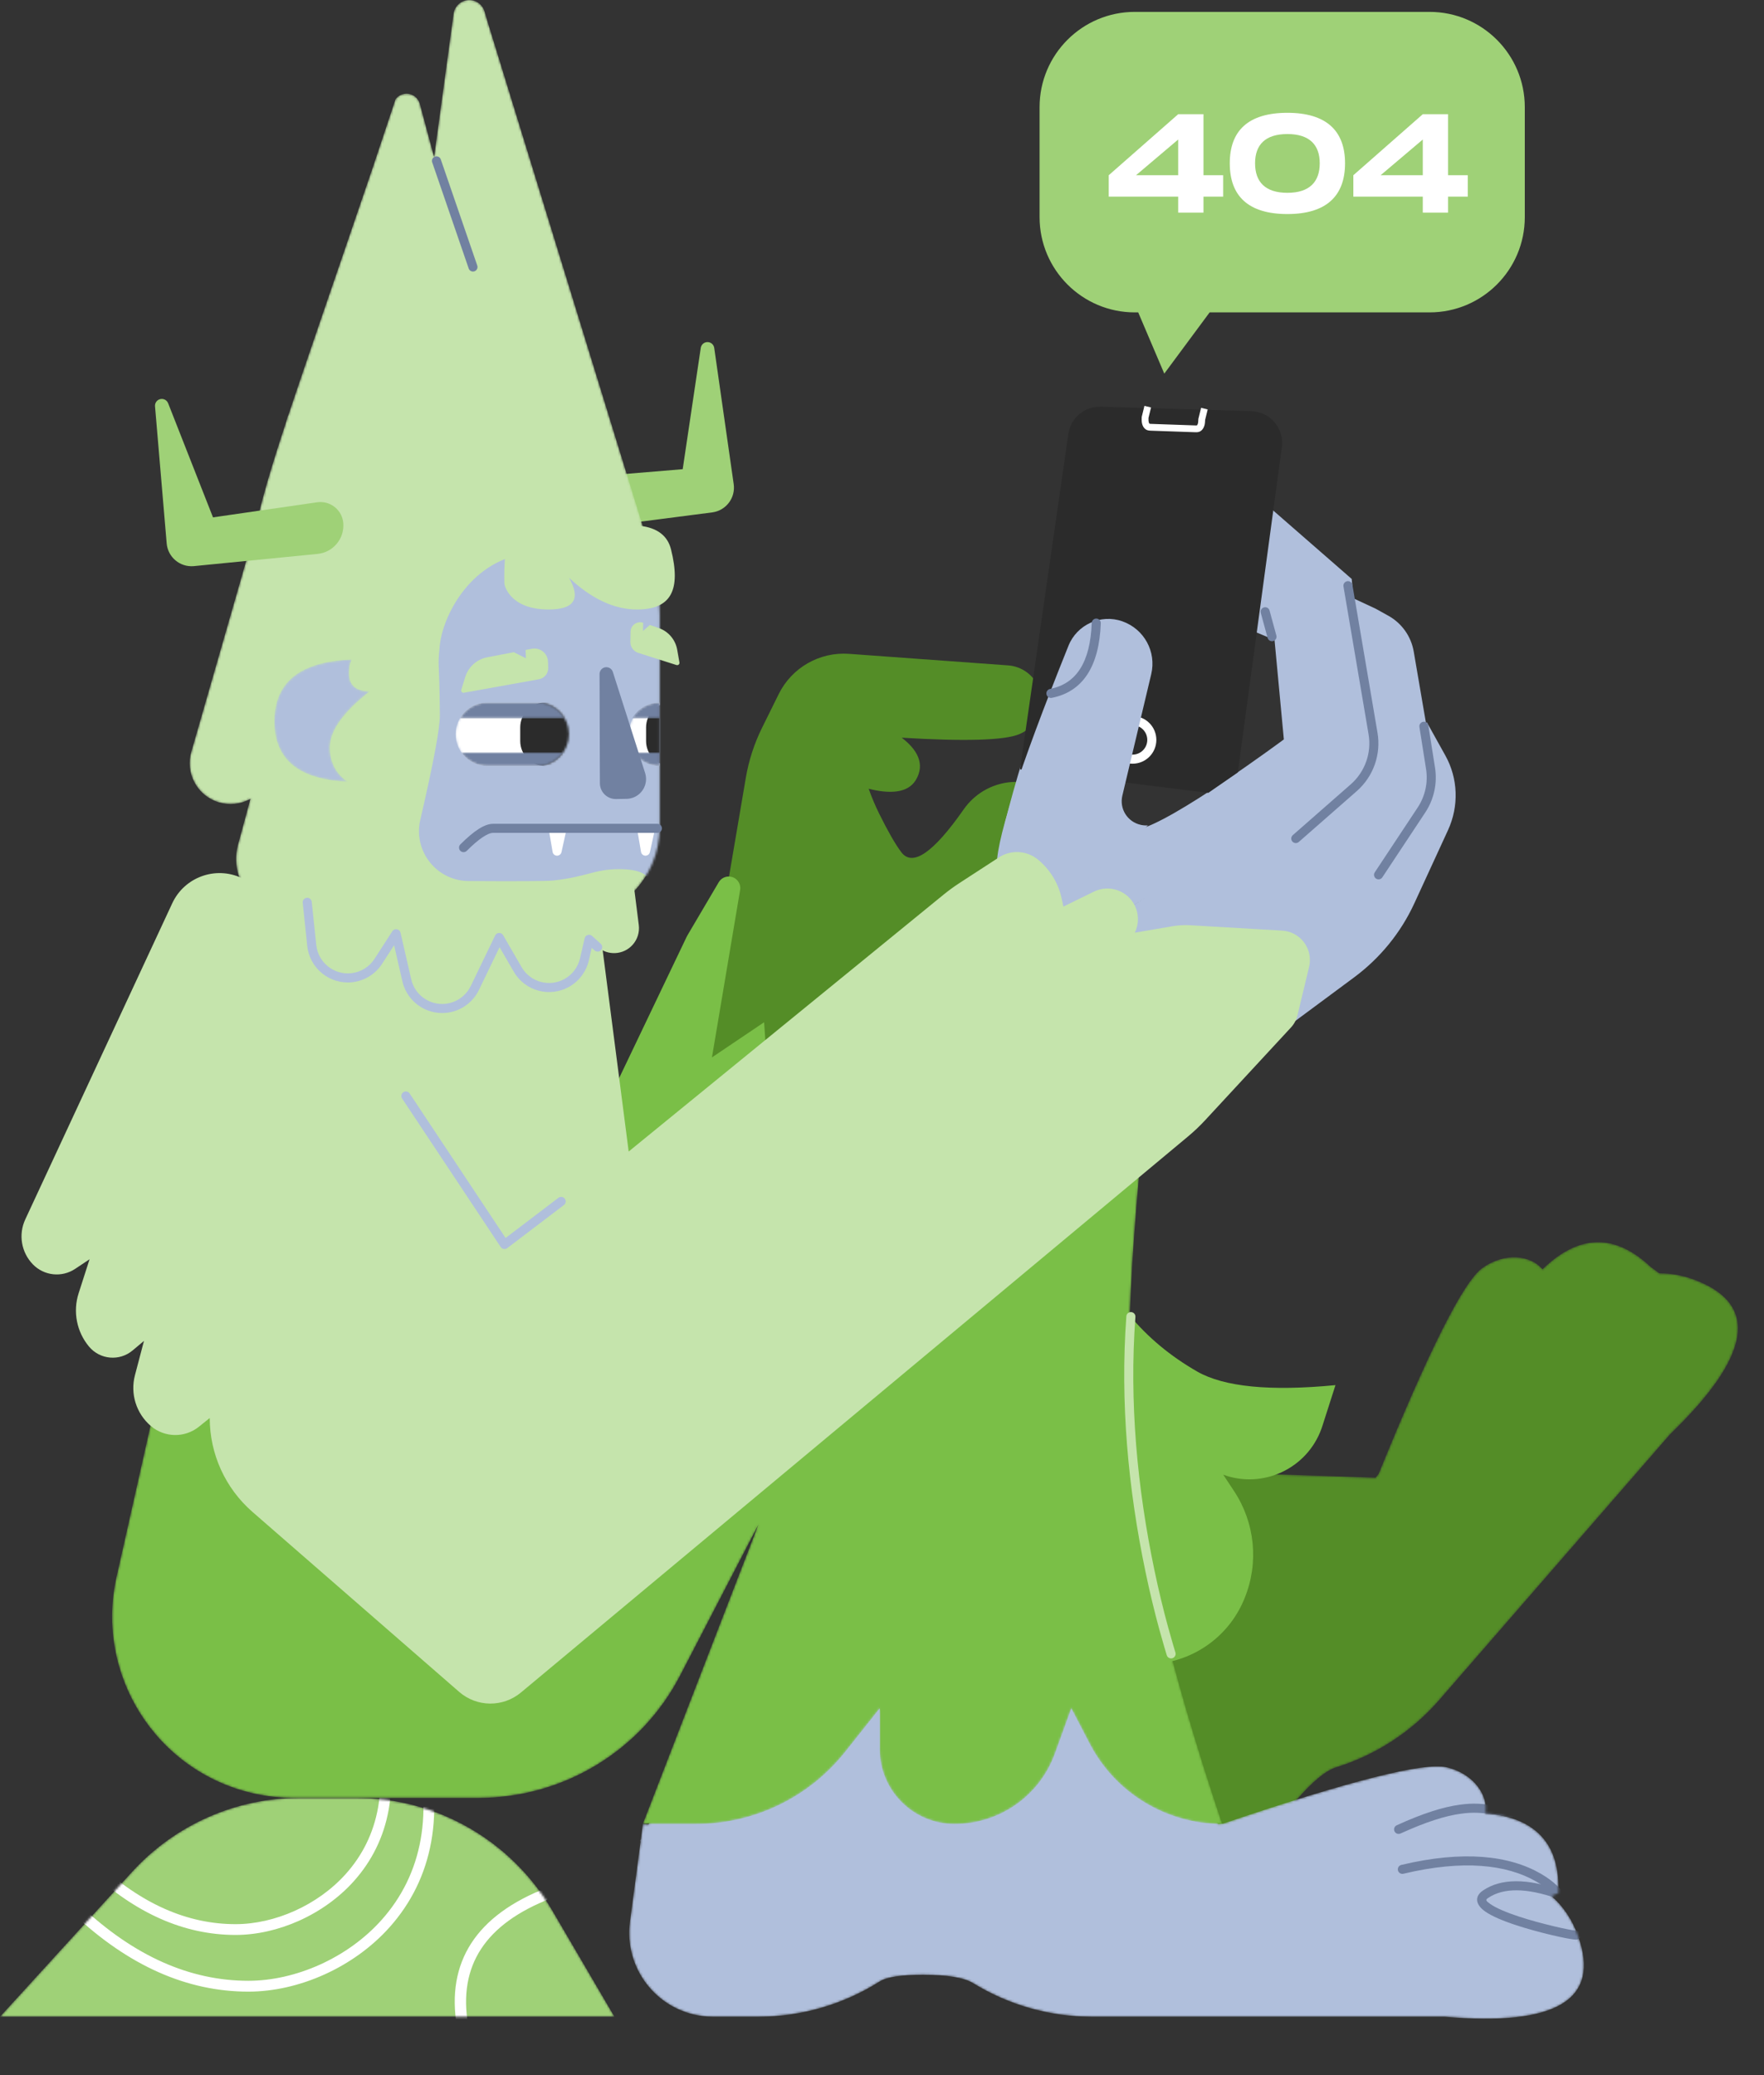 <svg width="778" height="915" viewBox="0 0 778 915" fill="none" xmlns="http://www.w3.org/2000/svg">
<rect x="0" y="0" width="778" height="915" fill="#333333" stroke="none"/>
<path fill-rule="evenodd" clip-rule="evenodd" d="M397.687 325.272C404.3 330.303 408.235 336.694 403.941 343.888C400.319 349.958 392.004 350.02 383.126 347.788C384.457 351.556 386.013 355.243 387.787 358.83C391.65 366.638 394.888 372.276 397.5 375.742C402.471 382.339 411.657 376.037 425.058 356.837C430.348 349.258 439.007 344.742 448.25 344.742C449.095 344.742 449.937 344.828 450.765 344.999C457.511 346.387 461.853 352.982 460.464 359.728C445.574 432.052 433.756 471.509 425.012 478.099C411.016 488.645 398.01 535.263 398.01 535.263L319.446 523.87L310.719 489.603C308.063 479.173 307.623 468.302 309.427 457.691L328.937 342.957C330.24 335.291 332.655 327.856 336.103 320.887L343.459 306.022C349.229 294.364 361.481 287.358 374.455 288.299L444.641 293.39C450.613 293.823 455.826 297.598 458.103 303.136C461.417 311.202 457.566 320.428 449.5 323.742C442.913 326.45 425.641 326.959 397.687 325.272Z" fill="#548d27"/>
<path fill-rule="evenodd" clip-rule="evenodd" d="M317 388.992L303.242 412.331C303.081 412.605 302.931 412.886 302.794 413.173L254 515.242L263 568.742L341 509.242L337 450.742L314 466.242L326.424 392.429C326.892 389.651 325.019 387.02 322.241 386.553C320.157 386.202 318.073 387.172 317 388.992Z" fill="#7abf47"/>
<path fill-rule="evenodd" clip-rule="evenodd" d="M263.5 401.185C244.462 394.224 225.425 387.262 206.387 380.301C159.704 363.231 108.023 387.236 90.953 433.919C87.705 442.8 85.878 452.136 85.537 461.586L82 559.742H284C270.333 454.037 263.5 401.185 263.5 401.185Z" fill="#c5e4ac"/>
<path fill-rule="evenodd" clip-rule="evenodd" d="M254.862 210.726L301.102 206.879L309.067 153.393C309.311 151.754 310.837 150.623 312.476 150.868C313.788 151.063 314.816 152.097 315.004 153.41L323.591 213.464C324.451 219.478 320.272 225.051 314.258 225.911C314.209 225.918 314.161 225.924 314.112 225.931L259.788 232.953C252.998 233.83 246.747 229.136 245.696 222.371C244.837 216.845 248.621 211.67 254.147 210.811C254.384 210.774 254.623 210.746 254.862 210.726Z" fill="#9fd177"/>
<mask id="mask0_8_749" style="mask-type:alpha" maskUnits="userSpaceOnUse" x="83" y="0" width="208" height="406">
<path d="M136.693 401.564C133.455 402.811 129.885 403.345 126.196 402.992C124.828 402.862 123.473 402.615 122.146 402.256C109.156 398.738 101.478 385.355 104.996 372.365L110.446 352.242L110.367 352.286C106.1 354.638 101.062 355.162 96.402 353.736C86.889 350.826 81.536 340.756 84.446 331.242L112.897 232.291C115.241 220.767 119.435 206.57 126.206 186.003L127 183.242L127.032 183.501C135.37 158.315 147.428 123.828 164.446 73.742C164.762 72.812 174.128 44.678 174.446 43.742C176.46 41.058 180.269 40.514 182.953 42.527C184.042 43.344 184.826 44.502 185.178 45.818L191.446 69.242L200.047 6.057C200.569 2.226 204.097 -0.457 207.928 0.065C210.657 0.436 212.915 2.374 213.696 5.015L214.946 9.242L286.568 242.014C289.471 251.447 290.946 261.26 290.946 271.129V364.742C290.946 387.386 272.59 405.742 249.946 405.742H154.742C148.275 405.742 142.146 404.242 136.693 401.564Z" fill="white"/>
</mask>
<g mask="url(#mask0_8_749)">
<path d="M136.693 401.564C133.455 402.811 129.885 403.345 126.196 402.992C124.828 402.862 123.473 402.615 122.146 402.256C109.156 398.738 101.478 385.355 104.996 372.365L110.446 352.242L110.367 352.286C106.1 354.638 101.062 355.162 96.402 353.736C86.889 350.826 81.536 340.756 84.446 331.242L112.897 232.291C115.241 220.767 119.435 206.57 126.206 186.003L127 183.242L127.032 183.501C135.37 158.315 147.428 123.828 164.446 73.742C164.762 72.812 174.128 44.678 174.446 43.742C176.46 41.058 180.269 40.514 182.953 42.527C184.042 43.344 184.826 44.502 185.178 45.818L191.446 69.242L200.047 6.057C200.569 2.226 204.097 -0.457 207.928 0.065C210.657 0.436 212.915 2.374 213.696 5.015L214.946 9.242L286.568 242.014C289.471 251.447 290.946 261.26 290.946 271.129V364.742C290.946 387.386 272.59 405.742 249.946 405.742H154.742C148.275 405.742 142.146 404.242 136.693 401.564Z" fill="#c5e4ac"/>
<path fill-rule="evenodd" clip-rule="evenodd" d="M288.446 252.742C286.446 247.409 283.446 245.242 279.446 246.242C275.446 247.242 272.779 250.909 271.446 257.242C265.281 247.225 253.948 241.594 242.241 242.731C238.821 243.063 235.056 243.567 230.946 244.242C206.678 248.23 195.153 272.194 193.946 284.742C192.92 295.411 193.763 288.286 194 315.242C194.051 321.044 191.171 336.466 185.36 361.509C182.614 373.345 189.982 385.166 201.818 387.912C203.403 388.28 205.023 388.471 206.65 388.481C228.7 388.622 241.132 388.542 243.946 388.242C258.828 386.657 262.054 383.242 273 383.242C282.233 383.242 286.733 385.576 286.5 390.242C302.485 383.969 311.134 368.135 312.446 342.742C313.758 317.35 305.758 287.35 288.446 252.742Z" fill="#B0BFDC"/>
</g>
<path fill-rule="evenodd" clip-rule="evenodd" d="M241.946 365.242H249.946L247.645 375.725C247.471 376.521 246.831 377.131 246.028 377.268C244.94 377.454 243.906 376.722 243.72 375.633L241.946 365.242ZM280.946 365.242H288.946L286.645 375.725C286.471 376.521 285.831 377.131 285.028 377.268C283.94 377.454 282.906 376.722 282.72 375.633L280.946 365.242Z" fill="white"/>
<mask id="mask1_8_749" style="mask-type:alpha" maskUnits="userSpaceOnUse" x="412" y="547" width="355" height="342">
<path d="M608.046 649.811C630.191 595.367 645.411 565.156 653.704 559.178C663.871 551.851 675.415 553.628 680.292 559.662C696.374 544.078 712.3 543.747 728.071 558.668C729.431 559.586 730.677 560.511 731.808 561.442C737.213 561.377 742.681 562.434 748.213 564.611C776.001 575.552 772.105 598.174 736.525 632.479L634.749 749.608C622.663 763.516 606.936 773.781 589.309 779.265C584.767 780.678 578.968 785.445 571.911 793.566C565.642 800.781 562.238 806.204 561.701 809.833C558.923 828.602 550.856 846.155 538.44 860.444L525.4 875.451C524.337 876.674 523.195 877.825 521.979 878.897C506.685 892.389 483.25 890.854 469.636 875.469L445.701 848.419L445.513 848.591L445.231 847.888L440.642 842.702L442.437 840.93L412.47 766.29L538.767 649.3L606.744 651.544C607.179 650.964 607.613 650.387 608.046 649.811Z" fill="white"/>
</mask>
<g mask="url(#mask1_8_749)">
<path d="M608.046 649.811C630.191 595.367 645.411 565.156 653.704 559.178C663.871 551.851 675.415 553.628 680.292 559.662C696.374 544.078 712.3 543.747 728.071 558.668C729.431 559.586 730.677 560.511 731.808 561.442C737.213 561.377 742.681 562.434 748.213 564.611C776.001 575.552 772.105 598.174 736.525 632.479L634.749 749.608C622.663 763.516 606.936 773.781 589.309 779.265C584.767 780.678 578.968 785.445 571.911 793.566C565.641 800.781 562.238 806.204 561.701 809.833C558.923 828.602 550.856 846.155 538.44 860.444L525.4 875.451C524.337 876.674 523.195 877.825 521.979 878.897C506.685 892.389 483.25 890.854 469.636 875.469L445.701 848.42L445.513 848.591L445.231 847.888L440.642 842.702L442.437 840.93L412.47 766.29L538.767 649.3L606.743 651.544C607.179 650.964 607.613 650.387 608.046 649.811Z" fill="#548d27"/>
</g>
<mask id="mask2_8_749" style="mask-type:alpha" maskUnits="userSpaceOnUse" x="200" y="309" width="51" height="29">
<path d="M236.946 309.742H214.946C207.214 309.742 200.946 316.01 200.946 323.742C200.946 331.474 207.214 337.742 214.946 337.742H236.946C244.678 337.742 250.946 331.474 250.946 323.742C250.946 316.01 244.678 309.742 236.946 309.742Z" fill="white"/>
</mask>
<g mask="url(#mask2_8_749)">
<path d="M236.946 309.742H214.946C207.214 309.742 200.946 316.01 200.946 323.742C200.946 331.474 207.214 337.742 214.946 337.742H236.946C244.678 337.742 250.946 331.474 250.946 323.742C250.946 316.01 244.678 309.742 236.946 309.742Z" fill="white"/>
<path d="M251.446 320.742C251.446 314.667 246.521 309.742 240.446 309.742C234.371 309.742 229.446 314.667 229.446 320.742V326.742C229.446 332.818 234.371 337.742 240.446 337.742C246.521 337.742 251.446 332.818 251.446 326.742V320.742Z" fill="#2B2B2B"/>
</g>
<mask id="mask3_8_749" style="mask-type:alpha" maskUnits="userSpaceOnUse" x="277" y="309" width="14" height="29">
<path d="M290.946 309.742V337.742C283.49 337.742 277.446 331.698 277.446 324.242V323.242C277.446 315.787 283.49 309.742 290.946 309.742Z" fill="white"/>
</mask>
<g mask="url(#mask3_8_749)">
<path d="M290.946 309.742V337.742C283.49 337.742 277.446 331.698 277.446 324.242V323.242C277.446 315.787 283.49 309.742 290.946 309.742Z" fill="white"/>
<path d="M306.946 320.742C306.946 314.667 302.021 309.742 295.946 309.742C289.871 309.742 284.946 314.667 284.946 320.742V326.742C284.946 332.818 289.871 337.742 295.946 337.742C302.021 337.742 306.946 332.818 306.946 326.742V320.742Z" fill="#2B2B2B"/>
</g>
<path fill-rule="evenodd" clip-rule="evenodd" d="M513 733.242C529.121 730.762 542.744 719.975 548.855 704.852L549 704.492C555.26 688.998 553.495 671.415 544.28 657.474L539.5 650.242C557.033 656.618 576.415 647.573 582.791 630.04C582.94 629.63 583.081 629.218 583.214 628.803L589 610.742C560.172 613.526 539.839 611.526 528 604.742C516.161 597.958 506.161 589.625 498 579.742L488.5 595.742L513 733.242Z" fill="#7abf47"/>
<mask id="mask4_8_749" style="mask-type:alpha" maskUnits="userSpaceOnUse" x="277" y="733" width="422" height="158">
<path d="M539.451 804.089C595.177 785.198 628.027 776.915 638 779.242C650.225 782.095 656.472 791.921 655.117 799.52C677.474 801.427 688.196 813.168 687.285 834.742L684.211 835.978C689.51 840.586 693.451 846.508 696.035 853.742C706.035 881.742 686.368 893.576 637.035 889.242H481.554C463.091 889.242 444.989 884.131 429.252 874.475C425.198 871.986 417.78 870.742 407 870.742C397.422 870.742 391.084 871.725 387.986 873.689C371.969 883.848 353.393 889.242 334.426 889.242H314.504C312.881 889.242 311.259 889.136 309.65 888.923C289.392 886.241 275.143 867.646 277.824 847.388L282.538 811.771L282.285 811.742L282.631 811.071L283.535 804.242L286.055 804.434L322.785 733.242L494.285 751.742L537.285 804.242C538.009 804.191 538.731 804.14 539.451 804.089Z" fill="white"/>
</mask>
<g mask="url(#mask4_8_749)">
<path d="M539.451 804.089C595.177 785.198 628.027 776.915 638 779.242C650.225 782.095 656.472 791.921 655.117 799.52C677.474 801.427 688.196 813.168 687.285 834.742L684.211 835.978C689.51 840.586 693.451 846.508 696.035 853.742C706.035 881.742 686.368 893.576 637.035 889.242H481.554C463.091 889.242 444.989 884.131 429.252 874.475C425.198 871.986 417.78 870.742 407 870.742C397.422 870.742 391.084 871.725 387.986 873.689C371.969 883.848 353.393 889.242 334.426 889.242H314.504C312.881 889.242 311.259 889.136 309.65 888.923C289.392 886.241 275.143 867.646 277.824 847.388L282.538 811.771L282.285 811.742L282.631 811.071L283.535 804.242L286.055 804.434L322.785 733.242L494.285 751.742L537.285 804.242C538.009 804.191 538.731 804.14 539.451 804.089Z" fill="#B0BFDC"/>
<path d="M689.137 834.093C688.742 833.531 687.977 832.63 686.802 831.506C684.892 829.679 682.496 827.864 679.577 826.179C665.665 818.146 645.476 815.764 618.037 822.297C616.962 822.553 616.299 823.631 616.554 824.706C616.81 825.78 617.889 826.444 618.963 826.188C645.444 819.883 664.586 822.142 677.577 829.643C680.213 831.165 682.354 832.786 684.037 834.396C684.615 834.949 685.093 835.458 685.474 835.907C685.689 836.16 685.817 836.326 685.863 836.392C686.498 837.296 687.745 837.514 688.649 836.879C689.553 836.244 689.772 834.997 689.137 834.093Z" fill="#7181A1"/>
<path d="M695.164 851.242C696.268 851.242 697.164 852.138 697.164 853.242C697.164 854.347 696.268 855.242 695.164 855.242C692.234 855.242 678.434 852.073 668.916 848.955C662.732 846.93 657.972 844.887 655.066 842.859C650.922 839.967 650.048 836.31 654.037 833.59C661.993 828.166 673.399 828.166 688.163 833.356C689.205 833.722 689.753 834.864 689.387 835.906C689.021 836.948 687.879 837.495 686.837 837.129C673.153 832.319 663.001 832.319 656.29 836.895C655.108 837.701 655.197 838.073 657.355 839.579C659.859 841.326 664.322 843.241 670.161 845.154C679.301 848.148 692.775 851.242 695.164 851.242ZM670.5 797.242C671.605 797.242 672.5 798.138 672.5 799.242C672.5 800.347 671.605 801.242 670.5 801.242C667.233 801.242 664.902 800.989 660.104 800.259L659.968 800.238C653.132 799.197 649.8 798.994 644.52 799.692C637.479 800.622 628.94 803.326 617.676 808.453C616.671 808.911 615.485 808.467 615.027 807.462C614.57 806.456 615.014 805.27 616.019 804.813C627.617 799.534 636.521 796.713 643.996 795.726C649.736 794.968 653.392 795.19 660.57 796.283L660.706 796.304C665.316 797.006 667.491 797.242 670.5 797.242Z" fill="#7181A1"/>
</g>
<path fill-rule="evenodd" clip-rule="evenodd" d="M270.287 296.271L284.521 340.838C285.99 345.436 283.453 350.354 278.855 351.823C278.044 352.082 277.199 352.221 276.348 352.236L271.7 352.317C267.835 352.385 264.646 349.306 264.579 345.44C264.578 345.407 264.578 345.373 264.578 345.34L264.429 297.193C264.424 295.536 265.763 294.189 267.42 294.184C268.729 294.18 269.889 295.024 270.287 296.271Z" fill="#7181A1"/>
<mask id="mask5_8_749" style="mask-type:alpha" maskUnits="userSpaceOnUse" x="49" y="446" width="490" height="359">
<path d="M87 536.742L51.407 695.21C41.724 738.319 68.821 781.115 111.93 790.798C117.684 792.09 123.564 792.742 129.462 792.742H211.216C248.56 792.742 282.792 771.935 299.986 738.785L334.5 672.242L283.5 804.242H306.941C332.565 804.242 356.788 792.547 372.723 772.481L388 753.242V771.242C388 789.468 402.775 804.242 421 804.242C440.809 804.242 458.498 791.842 465.253 773.22L472.5 753.242L480.557 768.748C491.889 790.557 514.422 804.242 539 804.242C515.686 734.694 502.353 678.86 499 636.742C495.647 594.625 499.48 531.125 510.5 446.242H411.5L233 553.242L87 536.742Z" fill="white"/>
</mask>
<g mask="url(#mask5_8_749)">
<path d="M87 536.742L51.407 695.21C41.724 738.319 68.821 781.115 111.93 790.798C117.684 792.09 123.564 792.742 129.462 792.742H211.216C248.56 792.742 282.792 771.935 299.986 738.785L334.5 672.242L283.5 804.242H306.941C332.565 804.242 356.788 792.547 372.723 772.481L388 753.242V771.242C388 789.468 402.775 804.242 421 804.242C440.809 804.242 458.498 791.842 465.253 773.22L472.5 753.242L480.557 768.748C491.889 790.557 514.422 804.242 539 804.242C515.686 734.694 502.353 678.86 499 636.742C495.647 594.625 499.48 531.125 510.5 446.242H411.5L233 553.242L87 536.742Z" fill="#7abf47"/>
</g>
<path d="M205.861 375.157C211.169 369.848 215.154 367.242 217.446 367.242H289.946C291.051 367.242 291.946 366.347 291.946 365.242C291.946 364.138 291.051 363.242 289.946 363.242H217.446C213.738 363.242 209.057 366.303 203.032 372.328C202.251 373.109 202.251 374.376 203.032 375.157C203.813 375.938 205.079 375.938 205.861 375.157Z" fill="#7181A1"/>
<mask id="mask6_8_749" style="mask-type:alpha" maskUnits="userSpaceOnUse" x="202" y="309" width="48" height="29">
<path d="M249.073 316.742H202.819C205.24 312.558 209.764 309.742 214.946 309.742H236.946C242.128 309.742 246.653 312.558 249.073 316.742V316.742ZM248.437 331.742C245.907 335.369 241.704 337.742 236.946 337.742H214.946C210.189 337.742 205.986 335.369 203.456 331.742H248.437Z" fill="white"/>
</mask>
<g mask="url(#mask6_8_749)">
<path d="M249.073 316.742H202.819C205.24 312.558 209.764 309.742 214.946 309.742H236.946C242.128 309.742 246.653 312.558 249.073 316.742V316.742ZM248.437 331.742C245.907 335.369 241.704 337.742 236.946 337.742H214.946C210.189 337.742 205.986 335.369 203.456 331.742H248.437Z" fill="#7181A1"/>
</g>
<path fill-rule="evenodd" clip-rule="evenodd" d="M505.352 395.755L420.654 448.547L543.146 471.025L597.21 430.96C608.697 422.447 617.842 411.211 623.776 398.32L638.623 366.062C643.516 355.433 643.088 343.232 637.469 333.14L629.314 318.491L628.904 318.747C627.393 309.929 625.597 299.44 623.514 287.279C622.365 280.575 618.24 274.777 612.263 271.467L606.669 268.368L596.975 263.852L596.161 255.276L538.735 205.212C538.566 205.065 538.394 204.921 538.219 204.781C531.299 199.249 521.055 200.384 515.336 207.316C510.201 213.542 509.85 222.114 514.014 228.489C509.546 229.411 505.521 232.32 503.369 236.705C503.058 237.339 502.793 237.993 502.575 238.662C499.555 247.935 504.081 257.842 513.055 261.606L562.123 282.187C564.863 311.413 566.234 326.026 566.234 326.026C566.234 326.026 516.382 363.067 501.783 365.733C492.051 367.51 484.638 365.348 479.547 359.245L500.678 298.532C500.739 298.357 500.797 298.181 500.852 298.004C503.708 288.865 498.564 279.296 489.362 276.631C479.741 273.844 469.489 279.158 466.22 288.626C446.768 344.959 437.929 378.336 439.703 388.757C442.622 405.9 419.826 448.834 419.826 448.834L505.352 395.755Z" fill="#B0BFDC"/>
<mask id="mask7_8_749" style="mask-type:alpha" maskUnits="userSpaceOnUse" x="278" y="309" width="13" height="29">
<path d="M290.946 316.742H278.819C281.24 312.558 285.764 309.742 290.946 309.742V316.742ZM290.946 337.742C286.189 337.742 281.986 335.369 279.456 331.742H290.946V337.742Z" fill="white"/>
</mask>
<g mask="url(#mask7_8_749)">
<path d="M290.946 316.742H278.819C281.24 312.558 285.764 309.742 290.946 309.742V316.742ZM290.946 337.742C286.189 337.742 281.986 335.369 279.456 331.742H290.946V337.742Z" fill="#7181A1"/>
</g>
<path fill-rule="evenodd" clip-rule="evenodd" d="M551.887 181.288L485.461 179.32C478.346 179.109 472.205 184.271 471.19 191.316L449.864 339.241L532.906 349.604L545.927 340.583L565.346 197.16C566.383 189.498 561.013 182.446 553.351 181.408C552.865 181.343 552.376 181.303 551.887 181.288Z" fill="#2B2B2B"/>
<path d="M499.5 336.742C493.701 336.742 489 332.041 489 326.242C489 320.443 493.701 315.742 499.5 315.742C505.299 315.742 510 320.443 510 326.242C510 332.041 505.299 336.742 499.5 336.742ZM499.5 332.742C503.09 332.742 506 329.832 506 326.242C506 322.652 503.09 319.742 499.5 319.742C495.91 319.742 493 322.652 493 326.242C493 329.832 495.91 332.742 499.5 332.742ZM527.364 187.589C527.653 187.599 527.816 187.586 527.888 187.566C527.884 187.568 527.882 187.567 527.912 187.542C528.025 187.449 528.148 187.26 528.255 186.964C528.413 186.528 528.481 186.084 528.523 184.883L528.528 184.728L529.731 179.825L532.644 180.54L531.515 185.144C531.461 186.528 531.347 187.237 531.076 187.985C530.797 188.756 530.38 189.395 529.821 189.856C529.132 190.425 528.414 190.627 527.259 190.587L507.399 189.893C506.244 189.853 505.541 189.601 504.894 188.986C504.369 188.487 503.997 187.82 503.772 187.032C503.546 186.238 503.486 185.498 503.538 184.01L503.543 183.855L504.746 178.953L507.66 179.667L506.531 184.268C506.497 185.356 506.536 185.784 506.658 186.21C506.744 186.512 506.854 186.71 506.96 186.811C506.988 186.838 506.986 186.838 506.981 186.835C507.051 186.86 507.213 186.885 507.504 186.895L527.364 187.589Z" fill="white"/>
<mask id="mask8_8_749" style="mask-type:alpha" maskUnits="userSpaceOnUse" x="0" y="792" width="271" height="98">
<path d="M58.255 825.361L0 889.242H271L243.467 842.216C225.525 811.573 192.679 792.742 157.17 792.742H132.145C104.024 792.742 77.203 804.582 58.255 825.361Z" fill="white"/>
</mask>
<g mask="url(#mask8_8_749)">
<path d="M58.255 825.361L0 889.242H271L243.467 842.216C225.525 811.573 192.679 792.742 157.17 792.742H132.145C104.024 792.742 77.203 804.582 58.255 825.361Z" fill="#9fd177"/>
<path d="M32.523 844.014L35.773 840.514C59.166 862.464 83.735 873.385 109.551 873.385C130.269 873.385 153.264 863.396 168.299 846.55C186.173 826.524 191.857 798.87 181.88 765.553L186.44 764.172C196.888 799.063 190.847 828.457 171.844 849.748C155.892 867.621 131.601 878.172 109.551 878.172C82.453 878.172 56.753 866.75 32.523 844.014ZM241.094 832.412L242.906 837.072C213.959 848.33 202.009 866.726 206.464 892.822L201.536 893.663C196.658 865.092 210.041 844.488 241.094 832.412Z" fill="white"/>
<path d="M39.523 824.748C59.758 843.66 81.242 853.172 103.904 853.172C122.37 853.172 142.695 844.377 156.048 829.475C171.954 811.723 177.01 787.219 168.277 758.172L163.701 759.536C171.966 787.028 167.265 809.812 152.483 826.309C140.05 840.185 121.028 848.417 103.904 848.417C82.534 848.417 62.187 839.408 42.793 821.281L39.523 824.748Z" fill="white"/>
</g>
<path fill-rule="evenodd" clip-rule="evenodd" d="M295.946 242.242C300.446 260.242 295.946 268.742 280.946 268.742C270.946 268.742 260.946 264.076 250.946 254.742C256.28 264.076 253.28 268.742 241.946 268.742C224.946 268.742 222.446 258.183 222.446 257.242C222.446 256.301 221.833 240.234 225.446 236.742C227.303 234.948 235.813 234.948 250.974 236.742C277.955 228.409 292.946 230.242 295.946 242.242Z" fill="#c5e4ac"/>
<path fill-rule="evenodd" clip-rule="evenodd" d="M175.539 291.365C180.039 309.365 175.539 317.865 160.539 317.865C150.539 317.865 140.539 313.199 130.539 303.865C135.873 313.199 132.873 317.865 121.539 317.865C104.539 317.865 102.039 307.307 102.039 306.365C102.039 305.424 101.426 289.357 105.039 285.865C106.897 284.071 115.406 284.071 130.567 285.865C157.549 277.532 172.539 279.365 175.539 291.365Z" fill="#c5e4ac"/>
<path fill-rule="evenodd" clip-rule="evenodd" d="M513.5 164.742L502 137.742H500.5C477.304 137.742 458.5 118.938 458.5 95.742V47.242C458.5 24.047 477.304 5.242 500.5 5.242H630.5C653.696 5.242 672.5 24.047 672.5 47.242V95.742C672.5 118.938 653.696 137.742 630.5 137.742H533.5L513.5 164.742Z" fill="#9fd177"/>
<path fill-rule="evenodd" clip-rule="evenodd" d="M416.826 442.622C416.826 442.622 441.755 400.862 439.711 383.538C438.468 373.006 448.983 340.061 471.254 284.702C474.998 275.398 485.499 270.632 494.96 273.943C504.613 277.322 510.101 287.34 507.74 297.271L495.007 350.811C493.622 356.633 497.254 362.404 503.119 363.701C504.15 363.929 505.212 364.007 506.27 363.932" fill="#B0BFDC"/>
<path fill-rule="evenodd" clip-rule="evenodd" d="M237.678 299.508L204.566 305.452C204.022 305.549 203.502 305.188 203.405 304.644C203.376 304.486 203.386 304.324 203.434 304.171L205.196 298.492C206.581 294.03 210.313 290.694 214.902 289.817L226.61 287.579L231.946 290.242L231.801 286.586L234.566 286.058C237.824 285.435 240.97 287.571 241.593 290.829C241.651 291.13 241.685 291.436 241.696 291.742L241.791 294.409C241.88 296.895 240.127 299.069 237.678 299.508ZM281.504 287.874C279.394 287.203 277.977 285.223 278.021 283.009L278.113 278.486C278.121 278.055 278.196 277.628 278.334 277.22C279.08 275.02 281.469 273.841 283.669 274.586L283.587 278.242L286.597 275.579L290.437 276.88C294.735 278.336 297.894 282.023 298.677 286.492L299.662 292.117C299.689 292.275 299.678 292.439 299.629 292.592C299.462 293.118 298.9 293.409 298.373 293.242L281.504 287.874Z" fill="#c5e4ac"/>
<path fill-rule="evenodd" clip-rule="evenodd" d="M262.739 400.582L279.684 391.572L281.733 407.891C282.131 411.063 281.13 414.251 278.99 416.625C274.923 421.138 267.967 421.499 263.454 417.432L259.651 414.004L257.617 422.846C256.622 427.171 253.876 430.888 250.035 433.109C242.386 437.534 232.599 434.92 228.174 427.27L220.034 413.196L209.28 435.466C207.169 439.838 203.187 443.015 198.455 444.102C189.843 446.081 181.257 440.704 179.278 432.092L174.557 411.544L166.712 423.702C164.086 427.772 159.757 430.433 154.939 430.939C146.151 431.863 138.279 425.487 137.355 416.699L135.358 397.688C151.628 396.234 162.99 396.252 169.446 397.742C171.135 398.132 172.56 398.64 173.722 399.264C177.493 397.544 182.734 397.037 189.446 397.742C195.516 398.38 203.732 400.109 214.095 402.929L213.104 401.216L264.464 393.081L262.739 400.582Z" fill="#c5e4ac"/>
<path d="M177.471 432.71C179.697 442.399 189.356 448.448 199.045 446.222C204.368 444.999 208.848 441.425 211.223 436.506L220.334 417.637L226.585 428.442C231.562 437.047 242.573 439.988 251.178 435.011C255.499 432.512 258.589 428.33 259.708 423.465L260.979 417.937L262.257 419.088C263.077 419.828 264.342 419.762 265.081 418.941C265.821 418.121 265.755 416.856 264.935 416.117L261.131 412.689C259.998 411.668 258.185 412.24 257.843 413.726L255.81 422.568C254.939 426.352 252.536 429.605 249.176 431.549C242.482 435.42 233.918 433.132 230.047 426.439L221.907 412.365C221.103 410.976 219.072 411.052 218.374 412.497L207.621 434.767C205.773 438.592 202.289 441.372 198.149 442.324C190.613 444.055 183.101 439.35 181.369 431.815L176.648 411.267C176.251 409.543 173.977 409.144 173.018 410.63L165.173 422.788C162.875 426.349 159.087 428.678 154.872 429.121C147.182 429.929 140.294 424.35 139.486 416.66L137.489 397.649C137.374 396.551 136.39 395.754 135.291 395.869C134.192 395.984 133.395 396.968 133.511 398.067L135.508 417.078C136.546 426.965 145.403 434.137 155.29 433.099C160.71 432.53 165.579 429.536 168.534 424.957L173.81 416.78L177.471 432.71Z" fill="#B0BFDC"/>
<path fill-rule="evenodd" clip-rule="evenodd" d="M139.865 221.471L93.945 228.125L74.152 177.801C73.546 176.259 71.804 175.501 70.262 176.108C69.028 176.593 68.259 177.832 68.371 179.154L73.514 239.6C74.029 245.654 79.354 250.143 85.407 249.628C85.456 249.624 85.505 249.62 85.554 249.615L140.065 244.237C146.878 243.564 151.914 237.584 151.416 230.757C151.01 225.179 146.158 220.987 140.581 221.394C140.341 221.411 140.103 221.437 139.865 221.471Z" fill="#9fd177"/>
<path fill-rule="evenodd" clip-rule="evenodd" d="M115.466 394.502L227 548.742L416.113 394.504C418.369 392.664 420.723 390.947 423.164 389.361L440.563 378.052C445.886 374.592 452.836 374.972 457.75 378.992C463.091 383.362 466.788 389.418 468.233 396.165L469 399.742L482.455 393.152C489.15 389.873 497.236 392.642 500.515 399.337C502.355 403.093 502.349 407.491 500.5 411.242L517.173 408.396C519.716 407.962 522.3 407.818 524.875 407.968L565.483 410.337C572.65 410.755 578.122 416.905 577.704 424.072C577.659 424.842 577.545 425.606 577.365 426.355L572.232 447.697C571.752 449.694 570.767 451.534 569.372 453.042L531.562 493.893C529.19 496.457 526.654 498.864 523.971 501.1L229.74 746.292C221.822 752.891 210.284 752.767 202.509 745.999L111.357 666.656C99.377 656.229 92.5 641.125 92.5 625.242L87.765 629.061C81.526 634.093 72.585 633.959 66.5 628.742C60.078 623.238 57.367 614.548 59.519 606.368L63.5 591.242L58.472 595.459C52.707 600.295 44.113 599.541 39.278 593.775C39.268 593.764 39.259 593.753 39.25 593.742C33.801 587.204 32.078 578.333 34.682 570.23L39.5 555.242L33.15 559.476C27.268 563.397 19.426 562.563 14.5 557.492C9.381 552.223 8.046 544.342 11.144 537.681L75.973 398.28C81.329 386.762 95.009 381.767 106.527 387.124C110.087 388.78 113.165 391.32 115.466 394.502Z" fill="#c5e4ac"/>
<path d="M180.666 482.136C180.055 481.216 178.814 480.965 177.894 481.576C176.973 482.187 176.723 483.429 177.334 484.349L220.834 549.849C221.473 550.811 222.791 551.033 223.71 550.335L248.71 531.335C249.59 530.666 249.761 529.412 249.092 528.532C248.424 527.653 247.169 527.482 246.29 528.15L222.987 545.86L180.666 482.136Z" fill="#B0BFDC"/>
<path d="M518.425 728.7C518.344 728.412 517.596 725.926 517.33 725.026C516.63 722.661 515.935 720.227 515.195 717.515C513.103 709.856 511.07 701.51 509.164 692.411C501.541 656.017 498 618.026 500.761 580.677C500.842 579.576 500.015 578.617 498.914 578.535C497.812 578.454 496.853 579.281 496.772 580.382C493.98 618.146 497.555 656.497 505.249 693.231C507.172 702.412 509.224 710.836 511.336 718.569C512.084 721.309 512.787 723.77 513.494 726.161C513.77 727.093 514.505 729.536 514.575 729.785C514.875 730.848 515.979 731.467 517.042 731.168C518.106 730.868 518.725 729.763 518.425 728.7Z" fill="#c5e4ac"/>
<path d="M190.62 71.584L206.709 118.383C207.068 119.427 208.205 119.983 209.25 119.624C210.295 119.265 210.85 118.127 210.491 117.082L194.403 70.283C194.044 69.239 192.906 68.683 191.862 69.042C190.817 69.401 190.261 70.539 190.62 71.584Z" fill="#7181A1"/>
<mask id="mask9_8_749" style="mask-type:alpha" maskUnits="userSpaceOnUse" x="121" y="290" width="43" height="55">
<path d="M153.284 344.667C131.761 343.774 121 334.905 121 318.06C121 300.733 132.386 291.644 155.158 290.793C154.59 291.857 154.17 293.3 154 295.242C153.435 301.698 156.488 304.874 163.16 304.77C151.566 313.86 145.68 322.017 145.5 329.242C145.342 335.578 148.112 341.286 153.284 344.667Z" fill="white"/>
</mask>
<g mask="url(#mask9_8_749)">
<path d="M153.284 344.667C131.761 343.774 121 334.905 121 318.06C121 300.733 132.386 291.644 155.158 290.793C154.59 291.857 154.17 293.3 154 295.242C153.435 301.698 156.488 304.874 163.16 304.77C151.566 313.86 145.68 322.017 145.5 329.242C145.342 335.578 148.112 341.286 153.284 344.667Z" fill="#B0BFDC"/>
</g>
<path d="M592.528 258.577C592.343 257.488 593.076 256.456 594.165 256.271C595.254 256.086 596.287 256.819 596.472 257.908L607.539 323.083C609.167 332.67 605.705 342.414 598.393 348.825L572.818 371.246C571.988 371.974 570.724 371.891 569.996 371.061C569.268 370.23 569.351 368.967 570.181 368.239L595.756 345.817C602.023 340.322 604.991 331.97 603.596 323.753L592.528 258.577ZM626.024 320.554C625.852 319.463 626.597 318.439 627.688 318.267C628.779 318.095 629.803 318.839 629.975 319.93L632.899 338.448C633.991 345.363 632.453 352.436 628.588 358.273L609.667 386.847C609.058 387.768 607.817 388.02 606.896 387.41C605.975 386.8 605.723 385.559 606.332 384.638L625.253 356.065C628.566 351.062 629.884 344.999 628.948 339.071L626.024 320.554ZM562.929 280.216C563.22 281.282 562.592 282.381 561.526 282.672C560.46 282.963 559.361 282.334 559.07 281.269L556.07 270.269C555.78 269.203 556.408 268.103 557.474 267.813C558.539 267.522 559.639 268.15 559.929 269.216L562.929 280.216ZM481.501 274.669C481.542 273.565 482.469 272.703 483.573 272.744C484.677 272.784 485.539 273.712 485.499 274.816C484.801 293.817 477.59 304.995 463.888 307.704C462.804 307.919 461.752 307.214 461.538 306.13C461.324 305.047 462.028 303.995 463.112 303.78C474.743 301.48 480.865 291.991 481.501 274.669Z" fill="#7181A1"/>
<path d="M539.468 77.27V86.694H530.788V93.762H519.628V86.694H489V77.27L519.628 50.362H530.788V77.27H539.468ZM501.028 77.27H519.628V61.522L501.028 77.27ZM567.802 94.382C550.566 94.382 542.382 86.446 542.382 72C542.382 57.616 550.566 49.742 567.802 49.742C584.976 49.742 593.222 57.678 593.222 72C593.222 86.384 584.976 94.382 567.802 94.382ZM567.802 85.02C577.598 85.02 582.062 80.122 582.062 72C582.062 63.94 577.598 59.104 567.802 59.104C558.006 59.104 553.542 63.878 553.542 72C553.542 80.184 558.006 85.02 567.802 85.02ZM647.348 77.27V86.694H638.668V93.762H627.508V86.694H596.88V77.27L627.508 50.362H638.668V77.27H647.348ZM608.908 77.27H627.508V61.522L608.908 77.27Z" fill="white"/>
</svg>
